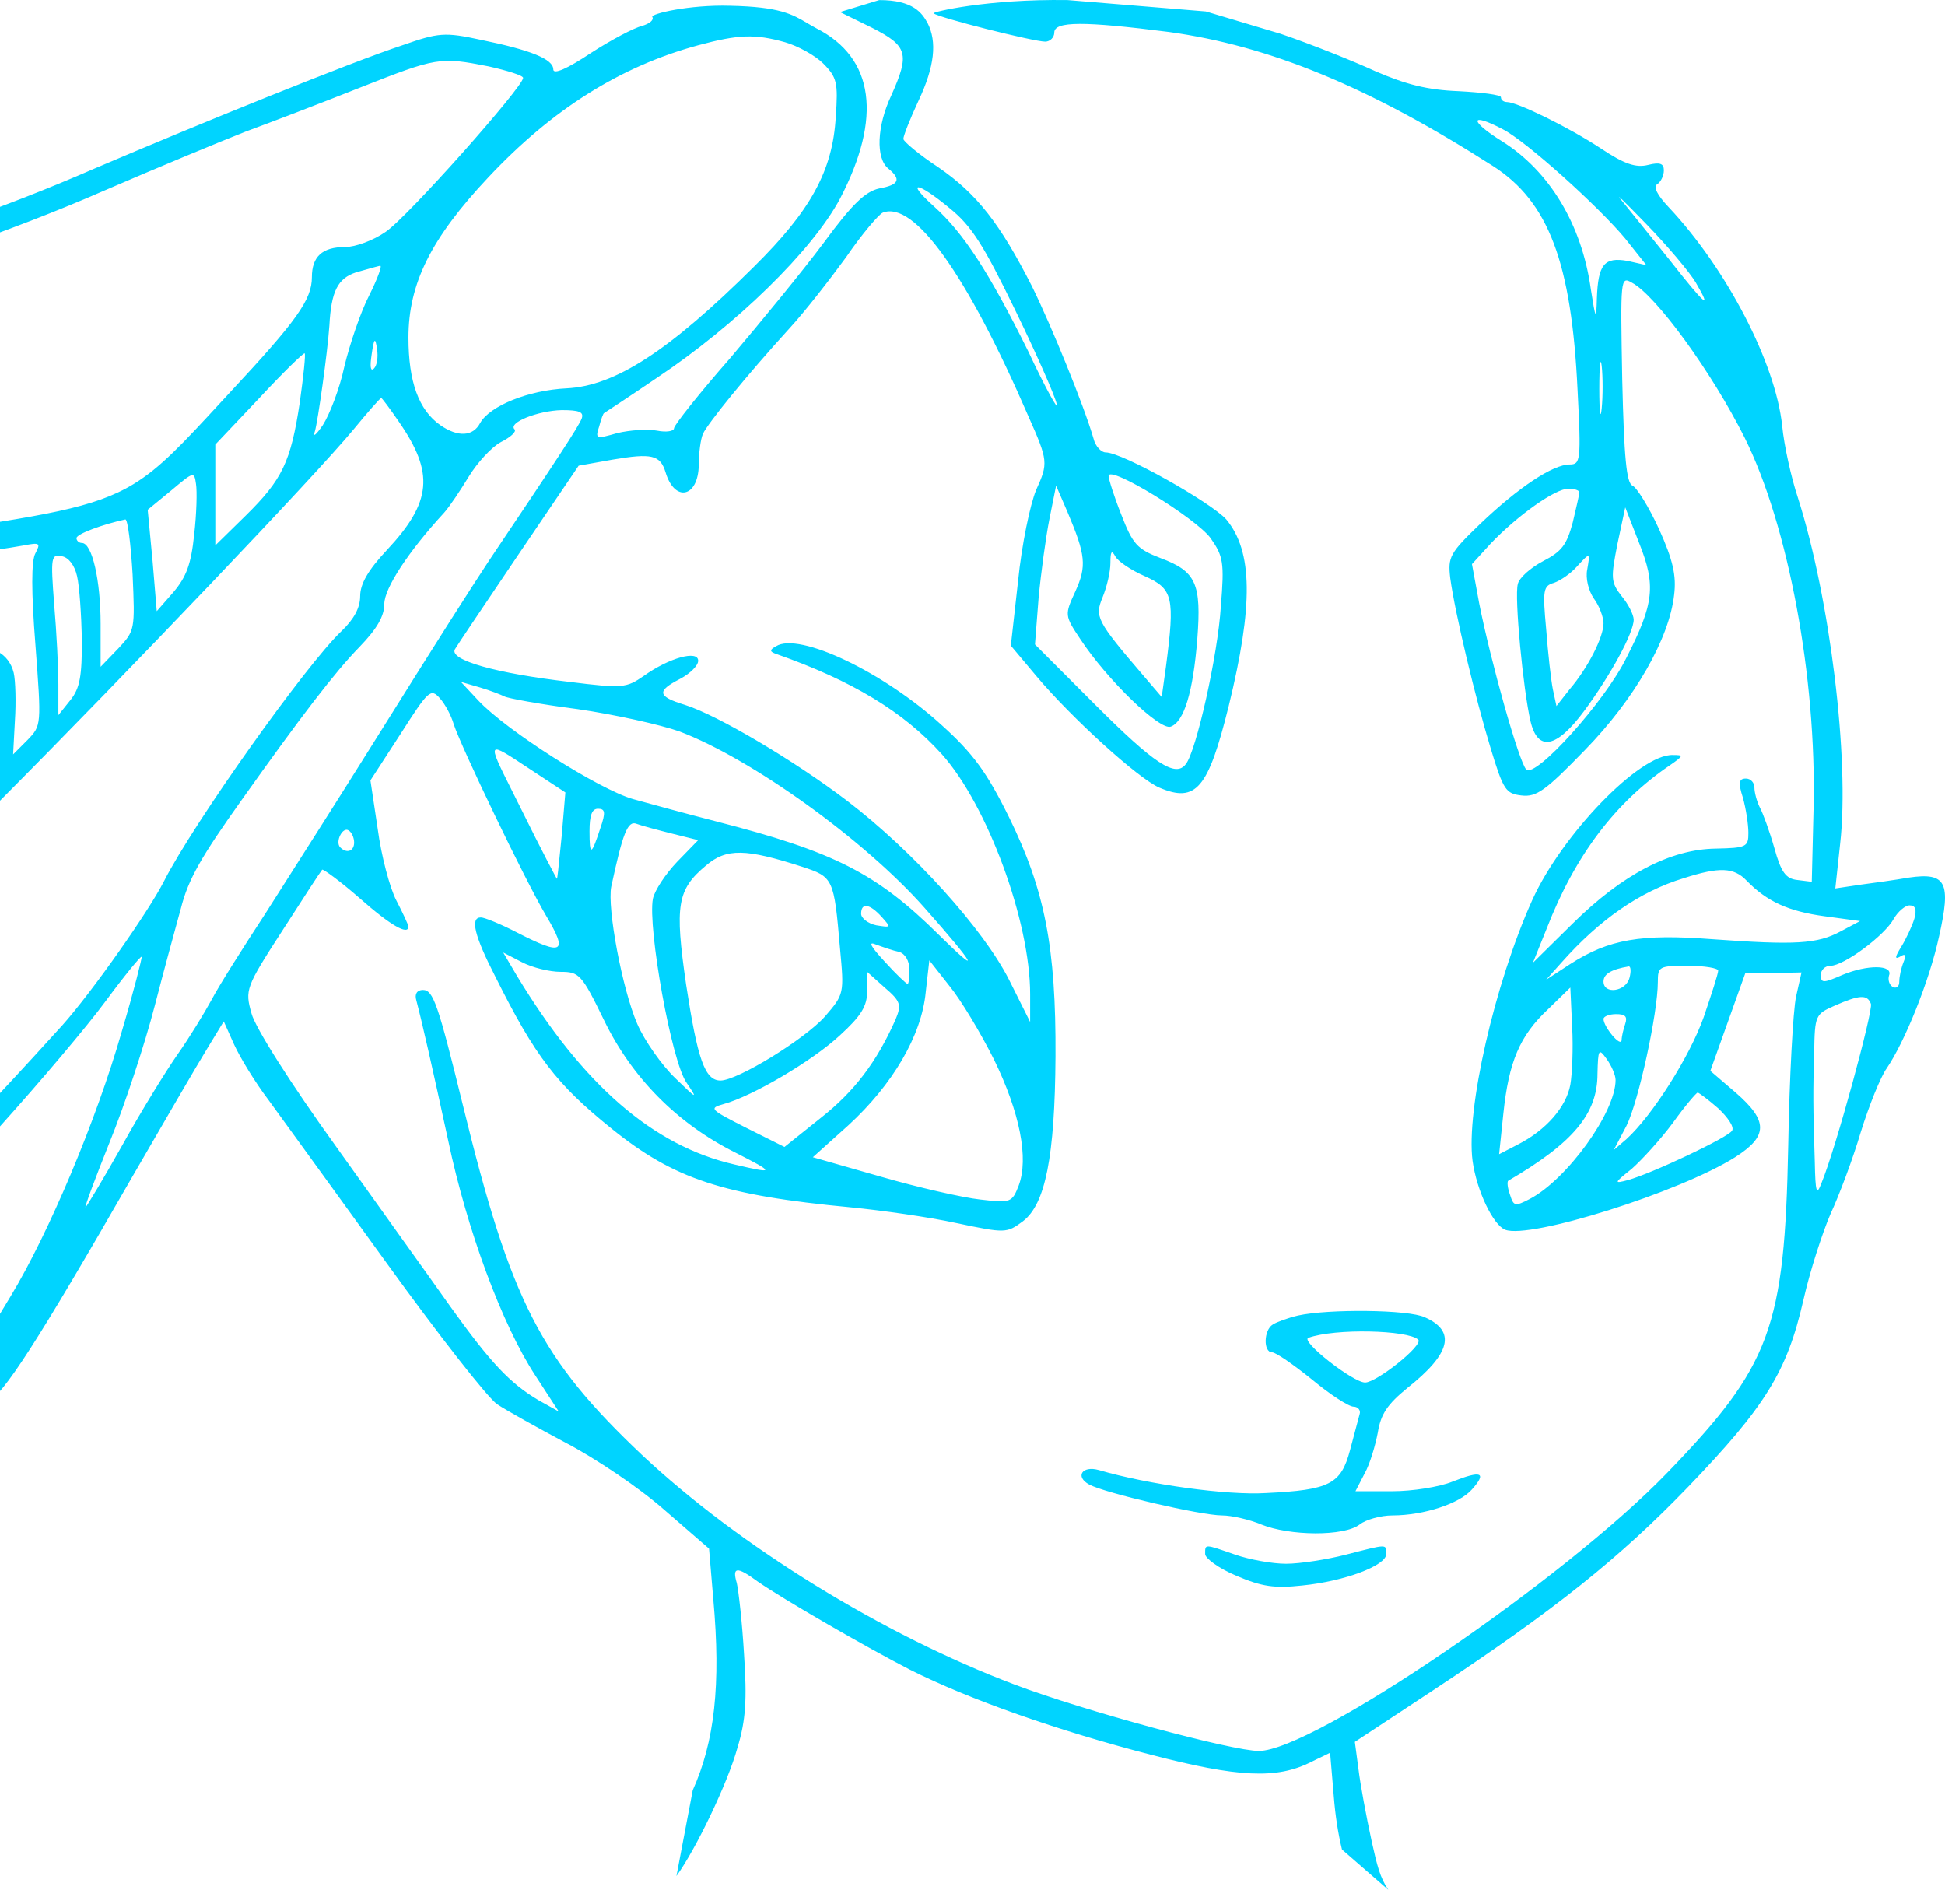 <svg xmlns="http://www.w3.org/2000/svg" width="711" height="696" viewBox="0 0 711 696" fill="none">
    <path d="M474.531 480.82C470.78 481.703 466.588 483.249 465.264 484.132C461.955 486.118 461.734 494.287 465.044 494.287C466.368 494.287 472.766 498.702 479.606 504.221C486.225 509.74 493.065 514.156 494.83 514.156C496.374 514.156 497.477 515.48 497.036 516.805C496.595 518.35 495.05 524.311 493.506 530.05C490.196 542.413 486.225 544.621 462.837 545.725C448.496 546.608 419.813 542.634 401.721 537.336C395.543 535.57 392.895 539.764 398.191 542.634C403.927 545.725 439.009 553.893 446.731 553.893C450.261 553.893 456.88 555.438 461.072 557.204C471.442 561.399 491.3 561.62 497.036 557.204C499.243 555.438 504.759 553.893 508.951 553.893C520.644 553.893 533.662 549.478 538.075 544.4C543.591 538.219 541.605 537.336 531.014 541.53C526.16 543.517 516.232 545.062 508.951 545.062H495.492L498.801 538.66C500.787 535.128 502.773 528.284 503.655 523.648C504.758 516.805 507.186 513.272 514.467 507.312C530.352 494.728 532.338 486.56 520.865 481.483C514.908 478.613 485.563 478.392 474.531 480.82ZM518.438 489.651C520.424 491.638 503.214 505.325 499.022 505.325C494.609 505.325 475.193 490.092 478.282 488.988C487.99 485.456 514.687 486.119 518.438 489.651Z" fill="#00D4FF"/>
    <path d="M440.553 568.022C440.553 569.567 445.628 573.32 452.026 575.969C461.293 579.943 465.926 580.605 476.076 579.501C491.52 577.956 506.744 572.216 506.744 568.022C506.744 564.269 507.406 564.269 491.962 568.243C485.122 570.009 475.193 571.554 470.118 571.554C465.044 571.554 456.66 570.009 451.585 568.243C440.112 564.269 440.553 564.269 440.553 568.022Z" fill="#00D4FF"/>
    <path fill-rule="evenodd" clip-rule="evenodd" d="M238.449 6.179C239.111 7.283 237.567 8.607 234.698 9.49C231.83 10.152 223.446 14.568 215.944 19.424C207.339 25.164 202.264 27.372 202.264 25.385C202.264 21.632 194.101 18.321 175.788 14.568C162.55 11.698 160.343 11.918 147.105 16.555C128.351 22.736 72.309 45.475 34.58 61.59C0.602 76.382 -31.17 87.42 -110.82 112.587C-141.709 122.3 -171.716 132.897 -177.673 135.767C-191.353 142.611 -221.801 170.206 -305.202 251.005C-399.414 342.181 -462.075 406.202 -493.405 443.511C-497.526 448.373 -501.802 453.424 -505.949 458.323L-505.959 458.335L-505.968 458.346C-516.692 471.014 -526.558 482.669 -530.693 487.443C-541.946 500.247 -543.49 506.429 -537.312 513.935C-533.561 518.571 -534.223 519.454 -586.294 571.996C-656.898 643.523 -686.463 676.417 -704.776 703.571C-717.794 723.219 -720 727.634 -720 736.023C-720 749.048 -715.587 751.476 -692.42 751.256C-674.99 750.814 -590.045 737.568 -536.871 726.971C-499.363 719.245 -412.431 697.389 -362.126 682.819C-317.999 670.235 -192.897 626.524 -185.175 621.005C-182.527 619.239 -175.026 611.512 -168.406 603.786C-161.787 595.838 -143.474 575.307 -127.588 557.867L-99.126 526.298L-76.842 526.077C-54.557 525.856 -16.828 519.012 -4.914 512.831C1.264 509.74 13.399 490.975 48.922 429.162C60.174 409.734 72.088 389.203 75.619 383.464L81.796 373.308L85.547 381.697C87.754 386.554 93.27 395.606 98.124 402.008C98.677 402.772 99.442 403.827 100.391 405.136C101.597 406.8 103.103 408.874 104.854 411.287L104.904 411.357C113.315 422.947 127.348 442.287 141.148 461.393C160.123 487.664 178.215 510.844 181.745 513.272C185.055 515.48 196.528 521.882 206.898 527.401C217.488 532.92 233.595 543.738 242.641 551.685L259.189 566.035L260.733 584.358C263.602 615.927 261.175 636.679 253.232 654.34L247.275 685.689C254.335 675.975 266.029 651.691 269.559 638.887C272.648 628.732 273.089 621.226 271.986 604.669C271.324 593.189 270 581.488 269.338 578.618C267.573 572.658 269.338 572.437 276.84 577.956C286.327 584.579 316.996 602.24 332.441 610.188C354.284 621.226 387.159 632.706 420.475 641.315C452.688 649.704 466.809 650.367 479.385 643.964L486.225 640.653L487.549 656.327C488.109 663.498 489.109 670.044 490.564 676L507.5 690.741C504.483 686.256 503.407 681.922 501.449 673.105C499.463 664.054 497.257 652.133 496.595 646.614L495.271 636.679L523.733 617.914C568.523 588.332 592.131 569.346 617.063 543.517C645.304 514.155 653.248 501.351 659.205 475.301C661.632 464.484 666.265 450.355 669.133 443.732C672.222 437.109 677.297 423.642 680.165 413.929C683.254 403.995 687.446 393.619 689.653 390.528C696.272 380.814 705.318 358.517 708.848 342.181C713.261 322.533 711.496 318.78 697.816 320.767C692.741 321.65 684.799 322.754 679.724 323.416L670.898 324.74L672.664 308.404C676.194 277.497 668.913 218.553 657.219 181.906C654.792 174.621 652.144 162.7 651.482 155.636C649.055 132.676 631.184 98.237 610.003 75.719C605.81 71.304 604.266 68.213 605.81 67.33C607.134 66.447 608.237 64.24 608.237 62.253C608.237 59.824 606.914 59.162 602.501 60.266C598.088 61.37 593.896 60.045 585.291 54.305C573.597 46.578 554.623 37.306 550.872 37.306C549.769 37.306 548.665 36.644 548.665 35.54C548.665 34.657 541.605 33.774 533.221 33.333C521.748 32.891 514.025 30.904 502.773 26.047C494.609 22.294 479.164 16.113 468.133 12.36L440.805 4.191L390.248 0.029C360.682 -0.413 340.825 4.413 341.266 4.854C342.81 6.399 377.892 15.23 382.084 15.23C383.849 15.23 385.394 13.685 385.394 11.918C385.394 7.724 396.205 7.724 427.315 11.698C464.161 16.775 500.566 31.787 545.797 60.707C566.096 73.732 574.48 96.029 576.686 142.611C578.01 168.219 577.789 169.764 573.818 169.764C567.64 169.764 555.064 178.154 541.164 191.399C529.911 202.217 529.249 203.541 530.132 211.268C531.897 224.293 539.398 255.421 544.914 273.523C549.548 288.756 550.43 290.081 556.167 290.743C561.683 291.405 564.992 288.977 579.334 274.186C597.647 255.421 610.223 233.344 611.988 217.449C612.871 210.385 611.547 204.645 606.472 193.386C602.721 185.218 598.309 178.154 596.764 177.491C594.558 176.608 593.675 167.115 593.013 138.637C592.352 101.769 592.351 100.886 596.544 103.315C605.369 107.951 625.888 136.208 637.803 160.051C653.689 192.062 664.059 247.694 662.955 295.158L662.294 322.312L656.998 321.65C652.806 321.208 651.041 318.78 648.614 309.949C646.849 303.768 644.422 297.145 643.319 295.158C642.216 292.95 641.333 289.639 641.333 287.873C641.333 286.107 640.009 284.561 638.244 284.561C635.596 284.561 635.376 286.107 637.141 291.626C638.244 295.6 639.127 301.34 639.127 304.43C639.127 309.508 638.465 309.949 627.212 310.17C610.664 310.391 593.013 319.663 574.921 337.545L560.359 351.894L565.434 339.311C575.804 312.598 590.586 293.171 610.444 279.705C615.519 276.172 615.518 275.952 611.547 275.952C599.412 275.51 570.95 305.092 560.139 328.935C546.238 359.842 535.868 405.761 538.295 424.305C539.84 435.343 545.797 447.706 550.21 449.472C559.256 453.004 613.974 435.784 634.273 422.98C646.408 415.253 646.408 409.734 634.493 399.358L625.226 391.411L638.023 355.647H648.173L658.543 355.427L656.557 364.257C655.454 369.335 654.13 393.839 653.689 418.786C652.365 485.456 647.29 499.144 609.561 538.219C571.612 577.515 479.826 639.991 460.19 639.991C450.482 639.991 396.426 625.42 370.832 615.707C322.953 597.604 270.221 565.152 234.698 531.817C197.631 496.715 186.82 475.963 169.169 403.774C160.123 366.906 158.358 361.829 154.607 361.829C152.4 361.829 151.518 363.374 152.18 365.582C154.386 373.971 158.137 390.528 163.874 417.02C170.713 449.472 183.51 484.132 195.645 502.676L204.25 515.922L196.749 511.727C186.379 505.546 179.318 498.04 164.756 477.73C161.04 472.453 153.809 462.355 145.431 450.657L145.422 450.644L145.411 450.629C138.372 440.8 130.526 429.844 123.276 419.669C106.067 395.826 93.27 375.516 91.946 370.439C89.519 361.829 89.739 360.946 103.198 340.194C110.7 328.493 117.319 318.338 117.76 317.897C117.981 317.455 124.379 322.091 131.44 328.273C142.913 338.428 149.312 341.96 149.312 338.649C149.312 338.207 147.326 333.792 144.899 329.156C142.472 324.52 139.383 312.819 138.059 302.885L135.411 285.224L146.443 268.225C156.593 252.33 157.475 251.447 160.785 255.2C162.77 257.408 164.977 261.602 165.859 264.693C168.507 272.861 191.895 321.65 199.617 334.675C207.78 348.362 205.795 349.466 189.026 340.856C183.069 337.765 177.112 335.337 175.788 335.337C171.817 335.337 173.361 341.96 181.083 356.972C195.645 386.113 203.368 396.268 223.666 412.604C246.392 430.928 264.264 436.888 311.039 441.304C322.291 442.407 339.501 444.836 349.65 447.043C367.522 450.796 367.963 450.796 373.92 446.381C382.084 440.2 385.614 422.98 385.835 386.113C386.055 346.155 381.863 325.182 368.846 298.69C360.682 282.133 355.608 275.289 344.355 265.134C323.174 245.707 292.064 230.916 283.68 236.214C281.253 237.539 281.253 238.201 283.9 239.084C311.48 248.798 330.234 260.057 344.355 275.731C360.903 294.275 376.568 336.662 376.568 363.374V373.529L368.846 358.076C359.579 339.752 333.985 311.274 309.715 292.73C290.299 277.939 262.278 261.381 250.363 257.628C240.214 254.538 239.994 252.551 248.598 248.136C252.349 246.149 255.217 243.279 255.217 241.513C255.217 237.539 244.627 240.409 235.36 247.032C228.962 251.447 227.638 251.668 208.222 249.239C181.525 246.149 164.094 241.292 166.301 237.318C167.106 235.907 176.004 222.719 186.614 206.994L189.688 202.437L211.531 170.206L223.887 167.998C238.228 165.57 241.317 166.232 243.303 172.634C246.613 183.673 255.217 181.906 255.438 169.985C255.438 165.57 256.1 160.492 256.983 158.506C258.748 154.753 272.648 137.533 288.534 120.093C294.05 114.132 303.316 102.211 309.274 94.043C315.01 85.654 321.188 78.368 322.733 77.706C334.206 73.291 353.401 100.224 375.906 152.103C383.187 168.44 383.187 169.323 378.775 179.037C376.568 184.335 373.479 199.126 372.155 212.372L369.508 235.994L378.775 247.032C391.572 262.264 416.062 284.561 423.784 287.873C437.243 293.613 441.656 288.314 449.158 258.07C458.204 221.202 457.983 201.554 448.275 189.854C442.759 183.673 410.326 165.349 404.148 165.349C402.603 165.349 400.397 163.142 399.735 160.272C396.205 148.13 384.291 118.989 377.23 104.639C365.536 81.68 357.152 70.862 343.031 61.149C335.971 56.513 330.234 51.656 330.234 50.773C330.234 49.669 332.661 43.488 335.75 36.865C341.707 24.281 342.59 15.23 339.06 8.386C337.074 4.854 333.985 0.029 321.409 0.029L307.067 4.413L318.761 10.152C331.779 16.775 332.661 19.645 325.821 34.878C320.526 46.137 320.085 57.837 324.718 61.59C329.572 65.564 328.69 67.551 321.409 68.876C316.334 69.979 311.48 74.615 301.11 88.744C293.388 99.12 277.943 117.885 266.911 130.91C255.659 143.714 246.392 155.415 246.392 156.519C246.392 157.622 243.524 158.064 240.214 157.402C236.684 156.739 230.285 157.181 225.652 158.285C217.93 160.492 217.489 160.492 219.033 155.856C219.695 153.207 220.577 151 220.798 151C220.798 151 229.624 145.26 239.993 138.195C269.118 118.768 296.918 91.614 307.067 72.629C322.512 43.046 319.644 21.191 298.462 10.373C297.239 9.725 296.15 9.08 295.091 8.453C289.658 5.235 285.007 2.48 266.911 2.11C251.908 1.668 237.787 5.075 238.449 6.179ZM286.989 15.451C291.623 16.775 298.021 20.308 300.889 23.177C305.964 28.255 306.405 30.242 305.523 42.605C304.42 62.473 296.256 77.044 275.737 97.354C244.406 128.482 224.77 141.065 207.119 141.948C193.218 142.611 179.098 148.35 175.567 154.532C172.92 159.609 167.404 159.83 161.005 155.415C153.062 149.896 149.312 139.52 149.312 123.404C149.312 103.756 157.475 87.199 178.436 64.902C201.823 39.956 226.755 24.281 255.217 16.555C270 12.581 275.957 12.36 286.989 15.451ZM178.656 24.281C185.496 25.827 191.233 27.593 191.233 28.476C191.233 31.787 148.65 79.693 140.927 84.77C136.515 87.861 129.895 90.29 126.145 90.29C117.76 90.29 114.01 93.822 114.01 101.328C114.01 109.496 108.494 117.223 84.003 143.494C82.725 144.873 81.495 146.205 80.306 147.492C66.737 162.183 58.637 170.952 48.833 176.919C34.318 185.755 16.066 188.452 -29.207 195.142C-32.102 195.57 -35.108 196.014 -38.23 196.477C-63.162 200.23 -93.39 205.087 -105.525 207.294C-130.898 212.372 -235.921 238.643 -248.939 243.279C-259.088 247.032 -291.081 269.991 -317.337 292.288C-370.952 338.207 -383.528 349.466 -407.798 372.867C-422.36 386.996 -444.645 407.968 -457.441 419.448L-480.608 440.2L-462.516 420.331C-435.378 390.307 -272.327 229.812 -219.815 181.244C-182.086 146.364 -177.232 143.494 -131.56 128.923C-34.48 98.016 5.015 84.108 37.89 69.759C57.306 61.37 80.693 51.656 89.739 48.124C98.785 44.812 117.76 37.527 131.661 32.008C159.681 20.97 160.785 20.749 178.656 24.281ZM549.327 47.241C557.712 51.435 584.409 75.498 594.117 87.199L601.839 96.912L594.999 95.367C586.394 93.822 584.188 96.692 583.747 109.054C583.526 117.223 583.305 117.002 581.54 105.743C578.231 81.901 566.316 62.473 549.107 51.656C536.972 44.15 537.192 40.839 549.327 47.241ZM619.931 103.315C626.109 113.911 623.241 111.483 610.444 95.146C607.277 91.238 603.857 86.976 600.814 83.183L600.812 83.18C597.495 79.046 594.624 75.469 593.013 73.512C589.925 69.759 593.675 73.512 601.618 81.68C609.561 89.848 617.725 99.562 619.931 103.315ZM347.223 76.161C355.166 82.563 359.579 89.627 371.052 113.249C378.775 129.144 385.614 144.597 386.276 147.688C387.159 150.779 382.305 142.169 375.906 128.482C361.565 99.562 352.298 85.212 341.487 75.498C330.675 65.785 335.309 66.226 347.223 76.161ZM134.97 107.951C131.881 113.911 127.91 125.612 125.924 133.78C124.159 142.169 120.408 151.662 117.981 155.415C115.554 158.947 114.23 160.051 115.113 157.622C116.216 153.87 119.746 128.702 120.408 118.989C121.07 106.405 123.497 101.769 130.116 99.562C131.379 99.211 132.619 98.86 133.759 98.537C136.205 97.845 138.189 97.284 138.942 97.133C139.824 96.912 138.059 101.769 134.97 107.951ZM136.735 134.663C135.411 135.988 135.191 134.001 135.853 129.585C136.735 123.404 137.176 123.183 137.838 127.599C138.28 130.469 137.838 133.559 136.735 134.663ZM109.597 147.026C106.287 168.881 103.198 175.284 89.739 188.529L78.708 199.347V162.479L94.814 145.48C103.419 136.208 110.921 128.923 111.362 129.144C111.803 129.365 110.921 137.533 109.597 147.026ZM585.512 149.233C585.07 153.87 584.629 150.558 584.629 142.169C584.629 133.559 585.07 130.027 585.512 133.78C585.953 137.754 585.953 144.818 585.512 149.233ZM145.781 154.09C158.799 172.855 157.916 183.452 141.369 201.113C134.529 208.398 131.661 213.476 131.661 217.891C131.661 222.085 129.454 226.28 124.821 230.695C111.803 243.058 70.985 300.456 59.953 322.091C54.217 333.35 33.697 362.491 22.886 374.633C18.915 379.048 7.442 391.632 -2.708 402.449C-12.857 413.487 -34.7 438.434 -51.248 457.64C-122.955 541.972 -186.94 612.174 -195.765 616.59C-209.004 623.213 -315.351 660.301 -355.948 672.222C-431.186 694.519 -498.921 711.297 -564.671 723.881C-645.866 739.555 -697.054 745.957 -710.513 742.425C-718.014 740.438 -716.69 735.14 -704.997 717.037C-683.374 684.143 -664.179 662.288 -582.322 578.398C-543.49 538.66 -381.101 393.398 -333.884 356.31C-325.339 349.636 -302.226 330.947 -281.28 314.011L-277.622 311.053C-255.779 293.171 -225.993 270.433 -211.431 260.277C-196.869 250.122 -182.968 240.188 -180.541 238.201C-176.129 234.448 -158.919 227.605 -162.89 231.137C-164.214 232.241 -175.467 240.409 -188.264 249.239C-241.658 286.769 -298.362 333.35 -438.467 455.432C-532.238 537.115 -695.951 706.661 -701.466 728.075C-702.349 731.387 -701.908 733.815 -699.922 735.14C-697.716 736.464 -696.612 735.802 -696.171 733.153C-694.627 725.868 -664.179 688.559 -637.923 661.626C-623.361 646.614 -599.753 622.109 -585.632 607.097C-571.511 591.864 -550.992 570.892 -540.18 560.516C-477.961 500.91 -454.794 479.275 -419.933 449.251C-398.752 431.148 -373.379 409.072 -363.671 400.462C-353.962 391.853 -334.105 374.854 -319.543 362.933C-304.981 351.011 -281.593 331.584 -267.693 319.884C-238.348 295.158 -219.815 281.25 -173.04 248.136C-146.122 229.15 -136.855 223.631 -126.706 221.423C-108.614 217.229 -68.458 210.385 -30.508 205.087C-12.195 202.658 5.456 200.009 8.765 199.347C14.502 198.243 14.943 198.464 12.958 202.217C11.413 204.866 11.413 216.346 12.958 235.773C15.164 265.134 15.164 265.134 10.089 270.433L4.794 275.731L5.456 263.368C5.897 256.745 5.677 248.798 5.015 245.928C3.25 238.643 -3.811 235.11 -9.768 238.422C-14.401 240.85 -14.622 241.954 -13.298 266.9C-11.974 290.964 -12.195 293.171 -16.167 296.703C-20.576 300.674 -20.579 300.457 -20.799 285.477L-20.8 285.445C-21.021 259.394 -24.11 233.786 -27.64 230.254C-30.287 227.605 -32.273 227.605 -43.084 231.357C-57.867 236.435 -83.461 241.733 -107.29 244.824C-126.485 247.252 -152.962 256.966 -166.862 266.68C-179.218 275.289 -223.566 313.482 -263.28 349.687C-266.155 352.275 -269.175 354.998 -272.266 357.784C-288.155 372.107 -305.895 388.1 -315.13 396.047C-317.039 397.762 -319.113 399.622 -321.281 401.565C-331.389 410.628 -343.529 421.514 -350.432 428.058C-359.037 436.005 -389.264 462.938 -417.727 487.885C-474.872 537.998 -555.846 618.797 -561.803 631.602C-571.07 651.47 -562.244 659.418 -525.177 664.275C-498.921 667.586 -481.05 666.924 -432.509 660.742C-379.998 654.12 -364.553 650.808 -317.337 635.575C-271.885 620.784 -252.911 611.071 -228.199 589.877C-207.901 572.658 -171.937 529.167 -147.005 492.079C-140.827 483.028 -128.03 465.588 -118.542 453.446C-109.417 441.825 -100.488 430.205 -97.615 426.468L-97.141 425.85C-91.183 417.461 -107.731 450.576 -123.176 477.73C-130.677 490.975 -146.122 518.35 -157.375 538.439C-183.63 585.021 -193.338 599.37 -202.164 603.786C-209.004 607.539 -272.768 632.043 -319.543 649.263C-371.613 668.469 -417.065 680.17 -515.91 700.48C-548.565 707.103 -585.852 715.05 -598.649 718.141C-627.332 724.985 -671.68 732.711 -681.609 732.711C-689.331 732.711 -691.758 736.244 -685.581 738.672C-680.947 740.438 -627.553 731.828 -598.87 724.985C-587.176 722.115 -556.066 715.713 -530.031 710.635C-426.111 690.546 -362.788 673.768 -300.789 649.925C-280.049 641.978 -251.807 631.381 -238.348 626.524C-188.484 608.201 -185.396 605.331 -152.521 547.27C-108.172 469.561 -94.493 443.732 -68.899 391.411L-40.878 333.571L-0.281 292.951C47.156 245.266 115.554 173.517 129.234 156.96C134.308 150.779 138.942 145.48 139.383 145.48C139.604 145.48 142.472 149.233 145.781 154.09ZM212.635 152.986C211.531 155.856 203.588 167.998 178.656 205.087C170.713 217.229 163.432 228.488 133.867 275.731C123.362 292.511 109.933 313.604 101.293 327.173L101.287 327.183L100.003 329.2C98.817 331.063 97.741 332.753 96.8 334.233C88.857 346.375 80.031 360.283 77.384 365.361C74.736 370.218 69.22 379.269 65.028 385.23C60.836 391.19 51.569 406.202 44.729 418.565C37.669 431.148 31.491 441.304 31.27 441.304C30.829 441.304 34.801 430.707 40.096 417.461C45.391 404.436 52.893 381.918 56.644 367.348C59.781 355.162 63.38 342.051 65.249 335.244C65.615 333.911 65.915 332.821 66.131 332.026C68.779 321.429 73.633 313.04 88.416 292.288C110.038 261.823 122.394 245.707 131.44 236.435C137.838 229.812 140.486 225.176 140.486 220.761C140.486 215.021 149.312 201.554 162.329 187.426C164.315 185.218 168.286 179.257 171.375 174.18C174.464 169.102 179.76 163.362 183.069 161.596C186.599 159.83 188.806 157.843 188.144 156.96C185.496 154.532 196.528 150.117 205.353 149.896C211.752 149.896 213.517 150.558 212.635 152.986ZM70.985 195.373C69.882 206.19 68.117 210.826 63.484 216.346L57.306 223.41L55.761 204.866L53.996 186.322L62.601 179.257L62.767 179.118C70.768 172.411 70.99 172.225 71.647 176.829C72.088 179.478 71.868 187.867 70.985 195.373ZM442.539 196.698C447.172 203.321 447.613 205.528 446.289 221.644C445.186 239.526 437.243 274.627 433.493 279.263C429.742 284.341 422.02 279.263 400.176 257.408L378.333 235.552L379.657 218.553C380.54 209.281 382.305 196.256 383.628 189.633L386.055 177.491L390.248 187.205C396.867 202.879 397.308 206.853 393.116 216.125C389.144 224.735 389.144 224.955 394.881 233.565C404.589 248.356 424.005 267.121 427.977 265.576C432.831 263.81 436.14 252.992 437.685 233.565C439.229 213.255 437.243 208.84 424.226 203.983C415.621 200.671 414.077 198.905 409.884 188.088C407.237 181.465 405.251 175.063 405.251 173.959C405.251 169.764 437.243 189.412 442.539 196.698ZM577.348 179.92C577.348 180.582 576.245 185.439 574.921 190.958C572.715 199.126 570.95 201.554 564.11 205.087C559.476 207.515 555.284 211.268 554.843 213.476C553.519 218.112 556.829 252.33 559.477 263.589C562.124 274.848 568.964 273.523 579.113 259.836C588.601 247.032 597.206 231.357 597.206 226.501C597.206 224.735 595.22 220.761 592.793 217.891C588.821 212.813 588.821 211.268 591.248 198.905L594.117 185.439L599.191 198.464C605.369 213.917 604.707 220.54 594.558 240.409C586.615 256.525 561.242 284.561 557.932 281.25C555.284 278.601 544.914 241.733 540.722 220.54L538.075 206.19L544.914 198.684C554.843 188.309 568.523 178.595 573.377 178.595C575.583 178.595 577.348 179.257 577.348 179.92ZM48.48 209.943C49.363 230.254 49.363 230.474 43.185 237.097L36.786 243.72V228.046C36.786 212.151 33.697 198.464 29.947 198.464C28.843 198.464 27.961 197.581 27.961 196.698C27.961 195.152 37.669 191.62 45.833 189.854C46.715 189.854 47.818 198.905 48.48 209.943ZM418.489 210.606C428.859 215.242 429.521 218.332 426.212 243.72L424.667 254.758L418.048 247.032C400.618 226.721 400.176 225.397 403.045 218.332C404.589 214.579 405.913 209.06 405.913 205.749C405.913 201.554 406.354 200.892 407.678 203.321C408.561 205.087 413.415 208.398 418.489 210.606ZM28.182 210.606C29.064 214.359 29.726 224.735 29.947 233.786C29.947 247.032 29.285 251.447 25.755 255.862L21.342 261.381V250.343C21.342 244.162 20.68 230.916 19.797 220.761C18.474 203.541 18.694 202.437 22.666 203.321C25.093 203.762 27.299 206.632 28.182 210.606ZM580.216 208.177C579.555 211.268 580.658 215.904 582.644 218.774C584.629 221.423 586.174 225.618 586.174 227.825C586.174 232.903 580.437 244.162 573.818 251.888L568.964 258.07L567.64 251.888C566.978 248.577 565.875 238.863 565.213 230.033C563.889 215.683 564.11 214.138 568.081 213.034C570.508 212.151 574.039 209.723 576.245 207.294L576.246 207.294C578.877 204.432 580.144 203.054 580.6 203.284C581.023 203.497 580.747 205.096 580.216 208.177ZM-30.729 244.162C-28.302 259.615 -28.743 261.602 -34.038 254.979C-36.686 251.668 -40.657 249.239 -43.967 249.239C-47.056 249.239 -48.821 248.356 -48.159 247.032C-47.497 245.928 -50.145 246.369 -54.337 248.136C-58.308 249.681 -73.532 254.317 -88.094 258.07C-102.877 262.044 -123.176 269.329 -134.649 274.848C-154.065 284.341 -156.492 286.548 -201.943 332.688C-297.921 429.824 -367.421 505.546 -380.218 526.739C-385.955 536.011 -387.941 542.192 -388.603 551.906C-389.706 568.022 -385.955 574.645 -371.834 580.826C-362.126 585.241 -358.817 585.241 -316.233 584.138C-291.301 583.254 -265.928 581.709 -259.971 580.385C-243.203 576.852 -227.978 568.463 -214.961 555.659C-203.929 544.621 -122.734 439.317 -64.045 359.621C-56.764 349.466 -69.781 371.542 -88.536 400.242C-98.685 415.916 -115.895 439.979 -126.706 454.108C-137.738 468.016 -151.859 487.002 -158.036 496.274C-169.289 513.052 -195.545 547.049 -210.107 563.827C-225.11 580.826 -250.925 600.916 -268.796 609.305C-287.771 618.135 -345.799 637.783 -369.186 643.081C-420.374 654.782 -502.672 660.963 -532.679 655.444C-557.831 650.808 -561.141 646.393 -552.095 631.16C-545.035 619.46 -449.94 525.414 -410.004 490.975C-390.588 474.197 -363.671 450.355 -350.432 437.992C-348.365 436.127 -346.162 434.136 -343.876 432.071L-343.871 432.066C-331.28 420.691 -316.184 407.052 -307.408 399.579C-297.038 390.528 -283.138 378.165 -276.519 371.984C-261.515 357.855 -227.317 327.39 -208.121 311.053C-200.399 304.43 -189.146 294.717 -183.189 289.418C-159.14 268.225 -133.325 255.641 -107.731 252.772C-85.667 250.122 -58.75 244.824 -46.615 240.409C-40.216 238.201 -34.259 236.214 -33.597 236.214C-32.714 235.994 -31.611 239.747 -30.729 244.162ZM-213.858 251.888C-239.452 269.55 -254.455 281.029 -285.344 306.638C-299.244 318.338 -319.543 334.675 -330.575 343.064C-341.386 351.674 -362.347 368.893 -376.909 381.697C-391.471 394.502 -414.196 414.37 -427.655 425.85C-440.894 437.33 -466.046 459.406 -483.477 475.08C-510.836 499.806 -514.807 502.676 -514.807 497.819C-514.807 494.508 -510.615 487.443 -503.996 479.496C-477.519 447.926 -333.002 313.261 -297.479 286.99C-295.399 285.446 -293.418 283.975 -291.53 282.573C-265.835 263.491 -257.27 257.13 -247.71 253.171C-242.93 251.192 -237.902 249.813 -230.358 247.746C-229.523 247.517 -228.658 247.279 -227.758 247.032C-213.858 243.279 -201.502 239.747 -200.399 239.305C-193.338 236.877 -196.207 239.526 -213.858 251.888ZM-0.943 256.304C-1.163 262.706 -2.046 270.874 -2.928 274.627L-4.693 281.25L-4.914 273.303C-4.914 268.887 -5.797 260.719 -6.458 254.979C-7.782 246.59 -7.341 244.824 -4.252 244.824C-1.384 244.824 -0.722 247.032 -0.943 256.304ZM184.393 254.538C185.496 255.2 197.411 257.408 211.09 259.174C224.77 261.161 241.538 264.914 248.378 267.342C274.634 277.276 315.893 306.859 337.957 331.805C356.711 352.998 359.138 357.413 343.252 341.739C320.526 319.221 304.861 311.274 261.837 300.236C251.467 297.587 237.787 293.834 231.389 292.067C219.033 288.535 185.275 267.121 174.905 256.083L168.507 249.239L175.347 251.226C179.098 252.33 183.069 253.875 184.393 254.538ZM-36.465 263.147C-34.7 266.459 -32.935 274.627 -32.273 281.25C-31.17 291.626 -31.832 294.937 -38.23 307.3C-45.953 322.754 -91.845 387.879 -123.176 428.058C-134.208 441.966 -157.595 472.873 -175.467 496.494C-233.274 573.32 -236.583 575.307 -316.895 577.515C-352.418 578.618 -359.478 578.177 -368.083 574.865C-379.556 570.671 -382.425 566.476 -382.425 553.893C-382.425 537.998 -370.069 518.792 -335.208 480.82C-269.679 409.514 -160.464 298.028 -146.784 288.535C-133.104 279.042 -116.998 272.419 -90.963 265.797C-78.386 262.485 -66.692 258.953 -65.148 258.291C-63.824 257.408 -57.205 256.745 -51.027 256.966C-40.437 256.966 -39.113 257.628 -36.465 263.147ZM198.293 284.12L206.677 289.639L205.353 305.313C205.148 307.318 204.954 309.251 204.776 311.037L204.773 311.065C204.185 316.934 203.757 321.208 203.588 321.208C203.588 321.429 197.631 310.17 190.791 296.262C189.49 293.637 188.303 291.27 187.238 289.147C182.421 279.541 180.109 274.931 181.074 274.093C181.964 273.32 185.644 275.757 192.719 280.445C194.386 281.549 196.241 282.778 198.293 284.12ZM219.474 302.664C216.165 312.819 215.503 313.04 215.503 303.768C215.503 298.028 216.385 295.6 218.592 295.6C221.239 295.6 221.46 296.924 219.474 302.664ZM247.495 315.027C243.303 319.442 239.332 325.403 238.67 328.493C236.684 338.869 245.509 388.32 251.025 395.826C255.218 402.008 254.776 401.787 246.833 394.06C241.979 389.424 235.581 380.373 232.933 374.191C227.417 361.387 221.901 331.805 223.446 324.078C227.638 304.651 229.403 299.794 232.712 301.119C234.477 301.781 240.214 303.326 245.509 304.651L255.217 307.079L247.495 315.027ZM-24.992 303.989C-24.992 305.092 -26.978 307.742 -29.625 310.17C-34.259 314.365 -34.259 314.365 -31.391 308.183C-28.743 302.443 -24.992 300.015 -24.992 303.989ZM129.454 307.962C129.454 311.053 126.806 312.157 124.379 309.729C122.394 307.742 125.262 302.002 127.468 303.547C128.572 304.209 129.454 306.196 129.454 307.962ZM293.167 316.793C304.64 320.546 304.861 320.987 307.067 346.596C308.612 363.153 308.612 363.374 301.551 371.542C294.05 379.931 269.559 394.943 263.381 394.943C257.645 394.943 254.997 387.217 250.805 359.842C246.613 330.922 247.495 325.182 258.086 316.351C265.587 309.949 272.648 310.17 293.167 316.793ZM638.465 321.871C645.966 329.597 653.909 333.129 666.927 334.896L679.944 336.662L672.884 340.415C664.279 345.051 656.336 345.492 625.888 343.285C599.853 341.298 588.16 343.285 574.039 352.336L565.213 358.076L570.729 351.894C584.629 336.22 599.412 325.844 615.518 320.987C628.536 316.793 633.831 317.014 638.465 321.871ZM322.292 335.117C324.033 337.077 324.916 338.07 324.7 338.467C324.479 338.875 323.1 338.654 320.306 338.207C317.217 337.545 314.79 335.558 314.79 334.013C314.79 329.818 317.879 330.26 322.291 335.116L322.292 335.117ZM699.802 335.779C698.919 338.649 696.713 343.285 694.948 346.154C692.741 349.687 692.521 350.791 694.507 349.687C696.492 348.362 696.934 349.024 695.83 351.674C694.948 353.881 694.286 356.972 694.286 358.738C694.286 360.725 693.183 361.387 691.859 360.725C690.535 359.842 690.094 358.076 690.535 356.53C692.079 352.557 682.592 352.557 673.546 356.31C666.486 359.4 665.603 359.4 665.603 356.31C665.603 354.544 667.148 352.998 669.133 352.998C673.987 352.998 688.991 341.96 692.3 335.779C693.845 333.129 696.492 330.922 698.037 330.922C700.243 330.922 700.684 332.467 699.802 335.779ZM328.69 347.921C330.896 348.583 332.441 351.232 332.441 354.323C332.441 357.193 332.22 359.621 331.779 359.621C331.337 359.621 327.587 356.089 323.394 351.453C318.099 345.713 317.217 343.947 320.306 345.271C322.733 346.155 326.483 347.479 328.69 347.921ZM44.509 377.061C35.242 409.514 17.812 450.796 3.911 473.756L-6.238 490.534L-22.786 495.391C-31.832 498.04 -48.159 500.91 -58.97 501.793C-77.724 503.117 -78.607 502.897 -75.297 499.364C-73.532 497.157 -61.618 482.807 -48.6 467.574C-35.803 452.342 -13.74 426.954 0.381 411.28C14.502 395.606 31.712 375.295 38.551 366.023C45.391 356.751 51.349 349.466 51.79 349.687C52.01 349.907 48.921 362.27 44.509 377.061ZM204.912 355.206C211.752 355.206 212.634 356.089 220.798 372.867C230.947 393.839 247.495 410.617 268.676 421.214C283.459 428.72 283.459 429.162 268.456 425.629C238.67 418.786 213.076 396.489 189.026 356.751L183.952 348.141L190.791 351.674C194.542 353.66 200.941 355.206 204.912 355.206ZM363.33 387.216C372.817 406.644 376.127 423.422 372.376 433.356C369.949 439.537 369.508 439.758 358.255 438.434C352.077 437.771 335.53 434.018 321.85 430.045L297.139 422.98L310.156 411.28C326.263 396.489 336.853 378.607 338.398 362.712L339.722 351.011L347.003 360.283C351.195 365.361 358.476 377.503 363.33 387.216ZM595.661 357.413C594.337 362.491 586.174 363.595 586.174 358.738C586.174 356.089 588.821 354.323 595.44 353.219C596.102 353.219 596.323 354.985 595.661 357.413ZM628.095 354.764C628.095 355.868 625.668 363.374 622.8 371.763C617.725 386.113 604.045 407.747 594.558 416.357L589.925 420.331L594.558 411.501C598.971 402.67 606.031 370.218 606.031 358.959C606.031 353.219 606.472 352.998 617.063 352.998C623.241 352.998 628.095 353.881 628.095 354.764ZM327.366 372.646C320.526 388.1 312.363 398.917 300.007 408.631L286.769 419.227L272.648 412.163C259.63 405.54 258.968 405.098 264.484 403.553C275.075 400.683 297.139 387.658 307.067 378.386C314.79 371.322 316.996 367.789 316.996 362.27V355.206L323.394 360.946C329.352 366.023 329.572 367.348 327.366 372.646ZM574.039 396.489C572.494 404.657 565.213 413.046 554.843 418.344L548.003 421.876L549.548 407.085C551.534 388.1 555.505 378.607 565.875 368.893L574.039 360.946L574.701 375.295C575.142 383.022 574.701 392.736 574.039 396.489ZM683.916 366.906C684.799 369.335 671.119 419.669 665.824 432.473C664.059 437.109 663.617 436.005 663.397 424.746C662.735 403.995 662.735 399.138 663.176 384.567C663.397 371.101 663.617 370.659 670.678 367.569C679.724 363.595 682.592 363.374 683.916 366.906ZM594.117 374.191C593.455 376.178 592.793 378.827 592.793 380.152C592.572 383.022 586.174 375.295 586.174 372.425C586.174 371.542 588.159 370.659 590.807 370.659C594.117 370.659 594.999 371.542 594.117 374.191ZM590.586 394.722C590.586 406.644 572.715 431.148 559.256 438.213C553.74 441.083 553.299 440.862 551.975 436.668C551.092 434.239 550.872 432.031 551.313 431.59C575.142 417.682 583.967 407.085 583.967 392.515C584.188 383.464 584.408 383.022 587.277 386.996C589.042 389.424 590.586 392.956 590.586 394.722ZM628.095 405.098C631.625 408.41 634.052 411.942 633.169 413.267C631.846 415.695 603.825 428.941 594.999 431.369C589.924 432.694 589.924 432.473 596.544 427.175C600.294 423.863 607.134 416.357 611.547 410.397C615.96 404.215 620.152 399.358 620.593 399.358C621.034 399.358 624.565 402.008 628.095 405.098ZM-523.191 496.494C-523.633 500.247 -523.191 504.442 -521.868 505.987C-520.102 507.974 -520.544 509.519 -523.853 511.506C-527.604 513.935 -528.487 513.493 -530.472 508.857C-532.679 504.442 -532.238 502.234 -528.266 496.715C-525.618 492.962 -522.971 489.872 -522.75 489.872C-522.529 489.872 -522.529 492.962 -523.191 496.494ZM-2.928 500.91C-6.238 506.87 -27.86 512.831 -54.778 515.039C-60.735 515.48 -68.458 516.584 -71.767 517.467C-75.297 518.35 -80.593 518.35 -83.902 517.688C-88.756 516.363 -89.198 515.701 -86.55 513.052C-84.344 510.623 -74.856 509.74 -51.248 508.857C-21.241 507.974 -18.594 507.533 -10.651 502.234C-0.722 495.391 0.161 495.17 -2.928 500.91Z" fill="#00D4FF"/>
</svg>